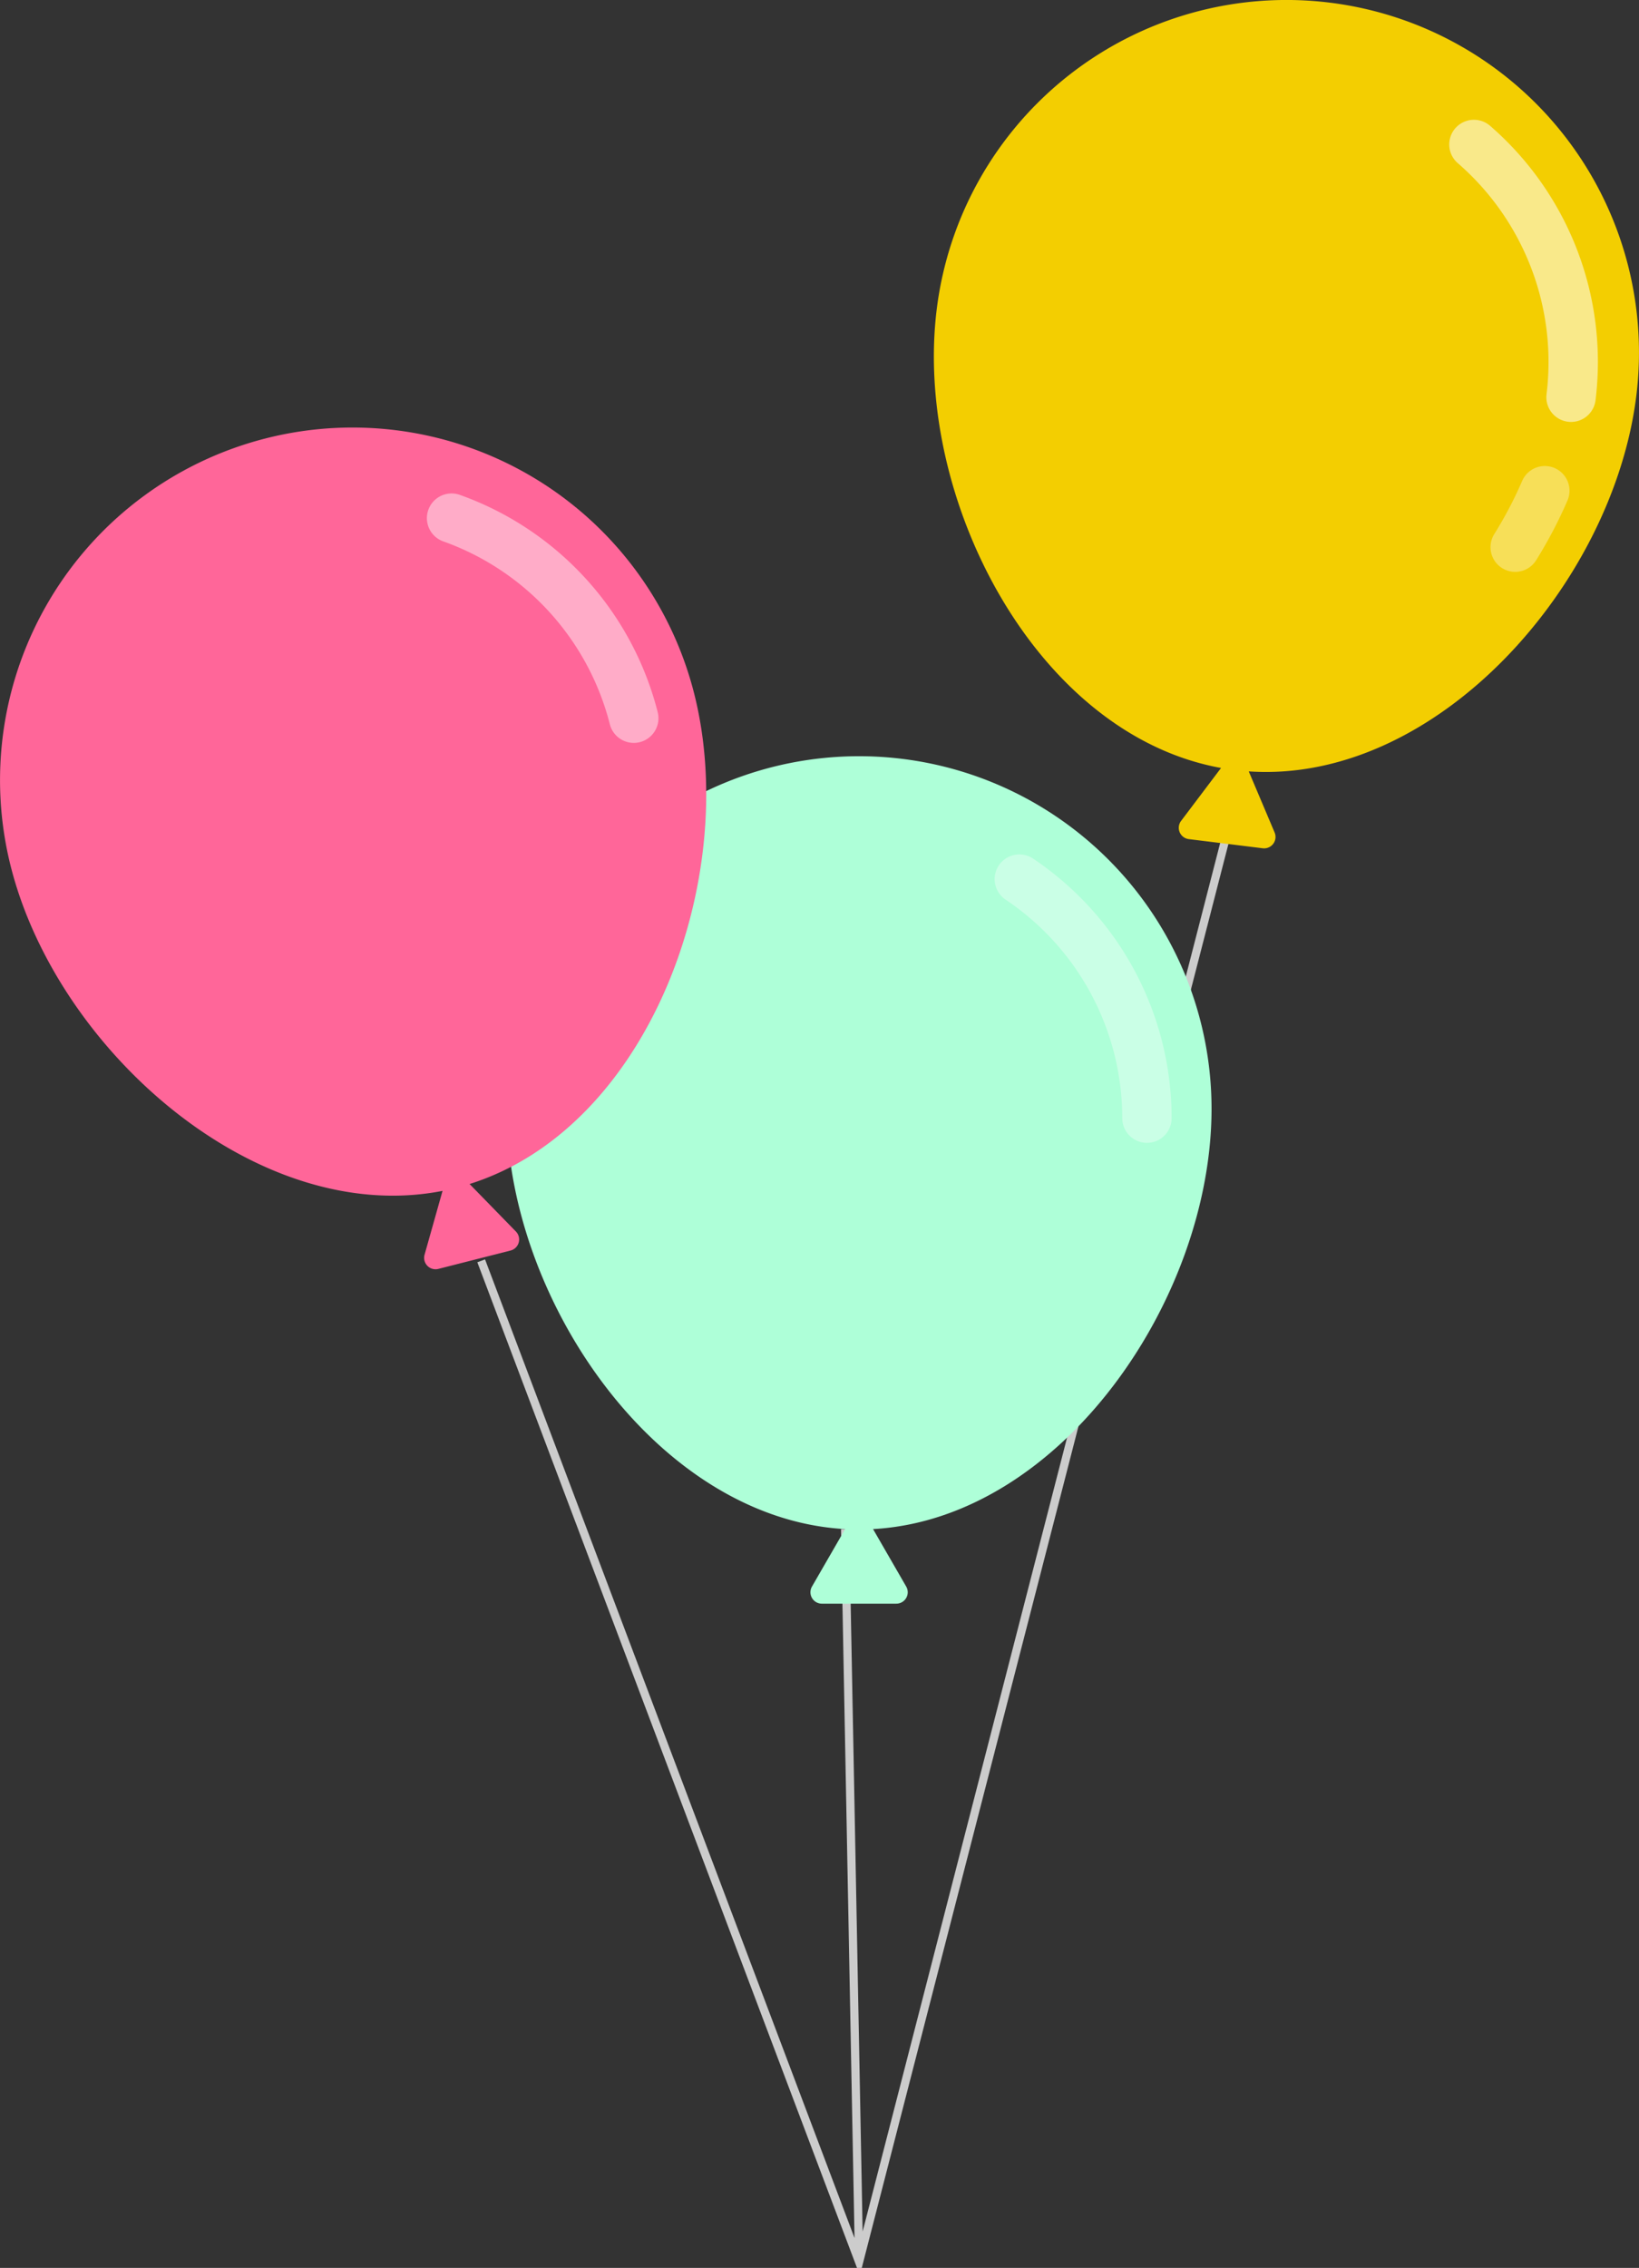 <svg xmlns="http://www.w3.org/2000/svg" xmlns:xlink="http://www.w3.org/1999/xlink" xmlns:svgjs="http://svgjs.com/svgjs" id="SvgjsSvg1050" version="1.1" viewBox="100.91 97.29 135.22 187.03"><rect x="100.91" y="97.29" width="135.22" height="187.03" fill="#333333" stroke="none"/><defs id="SvgjsDefs1051"/><g id="SvgjsG1052"><svg xmlns="http://www.w3.org/2000/svg" viewBox="0 0 523.622 530.43" width="360" height="360"><g data-name="Layer 1"><g data-name="New Symbol 4"><path fill="none" stroke="#ccc" stroke-miterlimit="10" d="m203.771 296.551 45.938 121.626 47.54-184.555M248.012 329.147l1.697 89.03" class="colorStrokeccc svgStroke"/><path fill="#f3ce01" d="M344.186 191.454a42.844 42.844 0 1 0-85.04-10.527c-2.837 22.919 12.017 51.664 34.562 55.736l-4.858 6.434a1.387 1.387 0 0 0 .936 2.212l8.986 1.112a1.387 1.387 0 0 0 1.448-1.916l-3.143-7.425c22.857 1.548 44.272-22.708 47.109-45.626Z" class="colorff841f svgShape"/><path fill="#ffffff" d="M329.095 212.813a3.001 3.001 0 0 1-2.176-4.564 48.93 48.93 0 0 0 3.392-6.462 3 3 0 1 1 5.51 2.376 54.935 54.935 0 0 1-3.81 7.259 3.001 3.001 0 0 1-2.916 1.39Z" opacity=".34" class="colorfff svgShape"/><path fill="#ffffff" d="M335.884 194.595a3 3 0 0 1-2.609-3.346 31.97 31.97 0 0 0-10.814-28.098 3 3 0 0 1 3.934-4.53 37.962 37.962 0 0 1 12.835 33.365 3 3 0 0 1-3.346 2.609Z" opacity=".54" class="colorfff svgShape"/><path d="M292.553 278.08a42.844 42.844 0 0 0-85.689 0c0 23.093 18.273 49.796 41.148 51.067l-4.031 6.982a1.387 1.387 0 0 0 1.2 2.08h9.055a1.387 1.387 0 0 0 1.2-2.08l-4.03-6.982c22.874-1.271 41.147-27.974 41.147-51.067Z" style="mix-blend-mode:multiply" fill="#aeffd8" class="colorff4399 svgShape"/><path fill="#ffffff" d="M284.7 282.216a3 3 0 0 1-3-3 31.97 31.97 0 0 0-14.185-26.556 3 3 0 0 1 3.348-4.98 37.962 37.962 0 0 1 16.837 31.536 3 3 0 0 1-3 3Z" opacity=".35" class="colorfff svgShape"/><path d="M229.65 227.58a42.844 42.844 0 1 0-83.044 21.125c5.693 22.38 29.985 43.754 52.467 39.347l-2.186 7.76a1.387 1.387 0 0 0 1.677 1.72l8.775-2.232a1.387 1.387 0 0 0 .651-2.312l-5.628-5.772c21.855-6.872 32.98-37.255 27.288-59.636Z" style="mix-blend-mode:multiply" fill="#ff6699" class="color0dd6f7 svgShape"/><path fill="#ffffff" d="M223.059 233.525a3 3 0 0 1-3.647-2.168 31.97 31.97 0 0 0-20.294-22.24 3 3 0 0 1 2.017-5.65 37.962 37.962 0 0 1 24.092 26.411 3 3 0 0 1-2.168 3.647Z" opacity=".46" class="colorfff svgShape"/></g></g></svg></g></svg>
